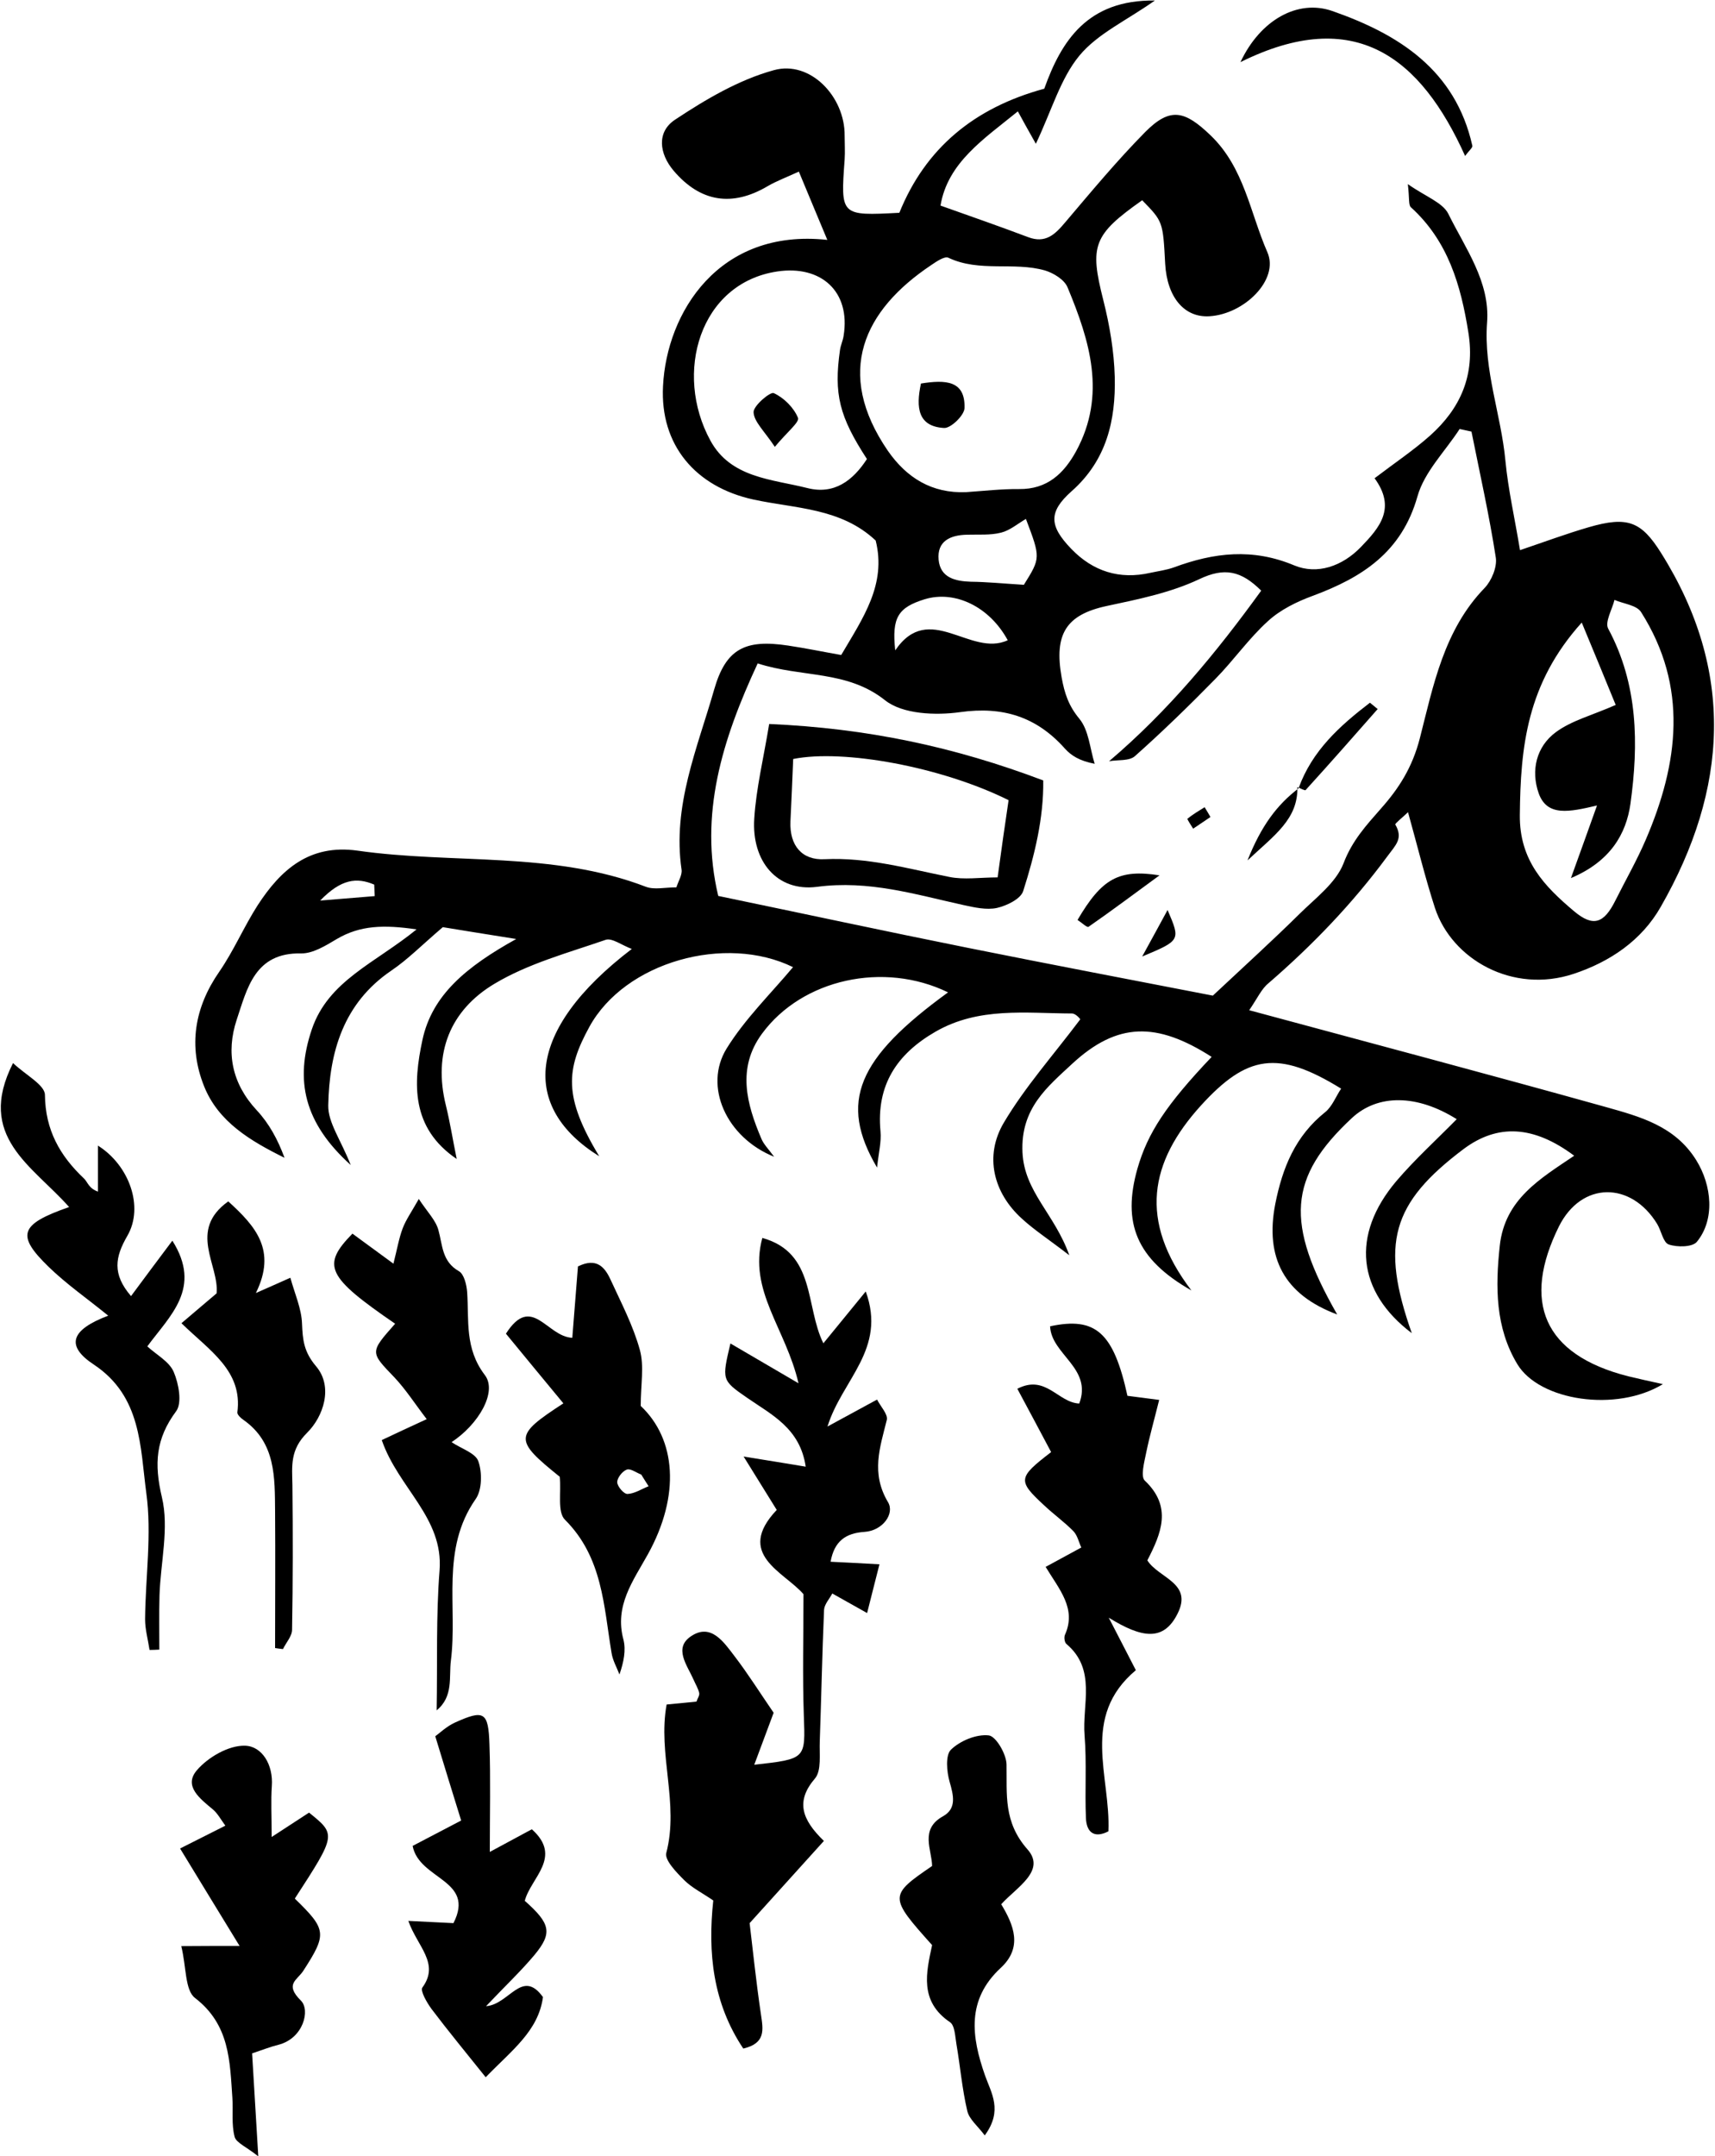 <?xml version="1.0" encoding="utf-8"?>
<!DOCTYPE svg PUBLIC "-//W3C//DTD SVG 1.1//EN" "http://www.w3.org/Graphics/SVG/1.1/DTD/svg11.dtd">
<svg artist="zl2017" version="1.1" id="zlIcon-lauki-sheep-tech" xmlns="http://www.w3.org/2000/svg" xmlns:xlink="http://www.w3.org/1999/xlink" x="0px" y="0px"
	 width="1000px" height="1256.5px" viewBox="0 0 1000 1256.5" enable-background="new 0 0 1000 1256.5" xml:space="preserve">
<path fill-rule="evenodd" clip-rule="evenodd" d="M728.4,588.7c71.5,19.3,139.8,37.4,207.9,56.4c19.9,5.6,40.3,11,52.7,30.9
	c9.3,14.9,11,34.8,0.4,47.7c-2.6,3.1-11.5,3.2-16.4,1.5c-3.2-1.1-4.3-7.9-6.7-11.9c-15.2-24.9-44.1-25-57.3,1.4
	c-21.7,43.8-9.2,74.7,40.3,87.3c6.1,1.5,12.2,2.8,20.3,4.6c-27.1,16.5-72,9.8-84.9-11.7c-12.8-21.3-12.8-44.9-10.2-68.9
	c2.9-27.2,23.7-39.2,43.4-52.5c-23.7-17.7-44.7-18.7-64.5-3.9c-42,31.6-48.6,55.1-30.2,107.3c-31.9-24.1-35.6-57.1-9.1-88.5
	c10.9-12.8,23.5-24.2,35.3-36.2c-23.1-14.5-46-14.8-61.2-0.6c-37,34.5-39,61.1-8.5,114.4c-30.9-11.5-42.2-33.1-36.1-64.4
	c4.2-21.2,11.7-39.6,29.1-53.5c4.1-3.3,6.2-9.1,9.3-13.7c-36.8-22.7-54.9-19.7-81.9,10c-29.6,32.7-36.5,66.8-5.4,107.6
	c-32.2-18.3-40.4-39.4-31.5-70.9c6-21,16.9-37.4,43.3-65.2c-32-20.5-55-20.3-81.3,4c-14.5,13.5-30.2,26-29,51.7
	c1.1,23,18.7,35.7,27.3,59.9c-12.2-9.4-20.4-14.7-27.5-21.2c-16.7-15-22.3-36.6-10.6-56.2c12.3-20.7,28.6-39,44.5-60.1
	c0.2,0.2-2.4-3.4-4.9-3.4c-27-0.1-54.3-3.9-79.5,10.6c-22.6,13-34.6,31.2-32.1,58c0.6,6.2-1.1,12.6-2,21.2
	c-22.5-38.2-11.5-63.7,41.4-102.1c-37.3-18.2-85-7.9-108.5,24.1c-14.7,20-9,40.9-0.3,61.3c1.3,3.1,3.9,5.7,7.4,10.4
	c-27.9-11.2-41.3-41.1-27.7-63.1c10.7-17.3,25.8-32,38.7-47.4c-39.3-19.3-98-3.2-118.8,34.9c-13.5,24.7-15.2,40.6,5.8,75.3
	c-45.4-28.2-43.6-73.1,19-120.8c-5.9-2.2-11.6-6.6-15.3-5.3c-22,7.6-45.1,13.8-64.8,25.6c-25.8,15.4-35.9,40.4-28.3,70.9
	c2.4,9.8,4,19.9,6.3,31.2c-26.8-18.2-25.4-44.1-20-69.3c5.6-26.2,25.5-42.7,54.7-58.9c-20.5-3.3-33.9-5.4-42.8-6.9
	c-12.2,10.4-20.4,18.8-30,25.3c-28,19-36.2,47.5-36.8,78.6c-0.2,9.9,7.3,20,13.1,34.7c-27.3-24.6-32.7-49.4-22.7-79
	c9.6-28.4,36.9-38.6,61.1-58.3c-19.1-2.8-32.9-2.4-46.5,5.6c-6.4,3.8-13.9,8.5-20.8,8.4c-27.1-0.6-31.5,20.5-37.6,38.7
	c-6.3,19.1-2.8,37.1,11.7,52.7c7.2,7.7,12.3,17.1,16.2,27.7c-19.8-9.8-38.6-20.9-46.9-41.7c-9.3-23.2-5.7-45.8,8.9-66.8
	c8.4-12.2,14.3-26.1,22.3-38.6c13.5-20.8,30.2-35.8,58.2-31.9c56,8,113.9,0.2,168.3,21.1c4.9,1.8,11,0.3,17.7,0.3
	c1.1-3.6,3.5-7.2,3-10.4c-5.4-37.1,9.2-70.6,19-104.8c6.8-23.8,18-29.5,43.1-25.7c10.1,1.5,20.2,3.6,31,5.5
	c12.7-21.6,26.5-41.1,20.1-66.7c-20.3-19.1-46.9-18.6-71.3-23.9c-33.9-7.4-54.5-31.9-52.7-66.1c2.1-42.7,32.4-92.1,95.8-85.2
	c-5.4-13-10.6-25.3-16.6-39.8c-7.1,3.3-12.9,5.4-18.2,8.5c-20.7,12.2-39.2,9.3-54.8-9c-8.5-10-10-22.7,0.9-29.8
	c17.8-11.8,37.1-23.2,57.5-28.8c21.2-5.9,41.5,15.4,41.3,38.1c0,4.7,0.3,9.3,0,14c-2.4,32.8-2.4,32.8,31.9,31
	c15.2-37.6,43.6-61.2,84.5-72.3c10-28,25.3-51.9,64.5-51.4c-16.6,11.7-33.4,19.3-44,32.1c-11,13.3-16,31.5-25.4,51.4
	c-4.9-8.7-7.3-13-10.5-18.9c-19.8,16.1-40.9,29.8-45.1,54.9c18,6.4,34.7,12.2,51.1,18.4c10.1,3.8,15.6-1.5,21.5-8.5
	c15.2-17.9,30.3-36.1,46.8-52.8c14.6-14.7,23.1-12.4,38.1,2c19.6,18.8,23,45.1,33.1,68.1c7,16-13.5,36.1-33.8,37.3
	c-14.6,0.9-24.7-11-25.8-30.6c-1.3-24.6-1.3-24.6-13.4-37c-28.7,20.2-30.7,26.5-22.7,58.1c3.7,14.6,6.3,29.8,6.7,44.9
	c0.6,25.2-4.7,48.5-25.2,66.6c-13.6,12.1-13,20.2-0.2,33.5c12.7,13.2,28.2,18.1,46.2,14c4.6-1,9.4-1.6,13.8-3.2
	c23.3-8.6,45.8-11.3,70.1-1.1c13.3,5.5,27.9,0.6,38.9-10.8c10.9-11.3,20.6-22.6,7.9-40c11.7-8.9,22.6-16.2,32.3-24.8
	c17.8-15.9,26.4-35.2,22.4-60.1c-4.4-27.7-11.9-53.4-33.5-73c-1.5-1.3-0.8-5.1-1.8-13.5c10.4,7.3,20.3,10.7,23.6,17.3
	c9.9,20.1,24.4,39.6,22.6,63.3c-2.1,27.9,8.2,53.7,10.7,80.7c1.6,16.7,5.4,33.2,8.5,52c14.2-4.8,27.1-9.6,40.2-13.4
	c22.5-6.5,30.5-3.4,42.1,15.1c43.2,68.7,39,137.6-0.2,206.1c-11.2,19.7-29.7,32.1-50.8,39.1c-35.6,11.8-71-8.4-80.9-38.4
	c-5.7-17.6-10.1-35.7-15.7-55.8c-3.1,3-7.7,6.6-7.4,7.2c4.7,8.2,0.3,11.8-4.7,18.6c-20.3,27.5-43.6,51.7-69.3,73.9
	C735.6,576.2,733.2,581.7,728.4,588.7z M418.8,522.1c50.1,10.4,97.9,20.7,145.8,30.3c48.8,9.8,97.8,19.1,142.6,27.8
	c18.9-17.7,35-32.3,50.5-47.6c9.3-9.2,21.3-18.1,25.7-29.5c5-13.2,13.2-22.1,21.9-32c10.3-11.6,18.2-23.8,22.6-40.9
	c7.8-30.5,14-63.1,37.8-87.6c4-4.2,7.3-12.1,6.5-17.6c-3.8-24.6-9.3-49-14.2-73.5c-2.3-0.5-4.6-1-6.9-1.5
	c-8.5,13.1-20.6,25-24.6,39.3c-9.2,32.5-32.2,47.2-61,57.9c-9.3,3.4-18.9,8.1-26.1,14.7c-11.2,10.1-20,22.8-30.6,33.6
	c-15.2,15.5-30.8,30.7-47,45.1c-3.3,3-10,2.1-15.1,3c34.6-29.4,62.4-63.1,88.7-99.4c-11.7-11.6-21.4-13.7-36.1-6.7
	c-16.7,7.9-35.5,11.7-53.8,15.6c-24,5.1-30.9,16.5-26.5,41.5c1.7,9.5,4.1,16.7,10.4,24.3c5.5,6.7,6.1,17.3,8.9,26.2
	c-8.9-1.7-13.7-4.8-17.4-8.9c-16.5-18.5-36.1-24.7-61.1-21.2c-14.3,2-33.5,1.2-43.7-6.9c-22.3-17.7-48.3-13.1-74.3-21.5
	C421.1,431,407.5,474.8,418.8,522.1z M563.3,286.8c10.3-0.7,20.6-1.9,30.9-1.8c16.4,0.2,26.1-9,33.3-22.1c17.8-32.8,7.9-64.4-5-95.4
	c-1.8-4.5-8.2-8.4-13.2-9.9c-18.3-5.2-38.2,1.2-56.3-7.4c-2.2-1.1-7.1,2.3-10.2,4.4c-39,26.1-56.5,62.3-25.1,108.1
	C528.7,278.5,543.4,287.6,563.3,286.8z M505.5,267.5c-16.1-24.7-19.4-37.8-15.7-63.6c0.4-2.8,1.7-5.4,2.1-8.2
	c4.2-26-13.3-41.3-38.7-37.5c-45.3,6.8-60.4,59.3-39,98.5c11.9,21.9,35.9,22.5,56.5,27.7C486.4,288.4,497.3,280.1,505.5,267.5z
	 M922.3,362.8c-32.1,35.6-35.7,72.6-36.1,112.1c-0.3,26.6,14.4,41.6,31.6,56.1c11.3,9.5,17.5,7,24.1-6.2
	c5.9-11.8,12.5-23.3,17.7-35.4c19.2-44.6,24.9-89.2-2.7-132.7c-2.6-4.1-10.2-4.8-15.5-7.1c-1.4,5.6-5.7,12.9-3.7,16.7
	c17.5,32.5,17.8,67.3,13,102.1c-2.5,17.6-11.7,33.6-34.7,43.3c5.7-15.7,9.7-27,15.2-42.3c-16.2,3.8-29.1,6.6-34-7.1
	c-4.7-13.3-1.4-27.3,10.1-35.7c9.1-6.7,20.9-9.7,34.8-15.8C936.4,396.8,930.1,381.6,922.3,362.8z M597,340.8
	c9.8-15.7,9.8-15.7,1.2-38.4c-4.8,2.8-9.3,6.7-14.5,8c-6.3,1.6-13.1,1-19.8,1.2c-9.8,0.2-17.6,3.7-16.6,14.6
	c1,10.5,9.7,12.5,18.8,12.8C575.3,339.1,584.3,340,597,340.8z M587.6,373.1c-10.7-19.7-30.9-29.2-48.4-23.9
	c-15.5,4.8-19.3,10.6-17.2,29.8C541.8,349.9,565.8,383.2,587.6,373.1z M218.5,522.2c-0.1-2.2-0.2-4.5-0.3-6.7
	c-10.3-4.4-19.4-3.2-31.5,9.3C200.6,523.7,209.5,522.9,218.5,522.2z"/>
<path fill-rule="evenodd" clip-rule="evenodd" d="M388.7,993.3c6.4-0.6,12-1.2,17.4-1.7c0.6-1.8,1.9-3.6,1.6-5
	c-0.6-2.7-2.2-5.2-3.3-7.8c-3.7-8.4-11.9-18.5-1.3-25.4c11.5-7.6,18.9,3.5,25.1,11.6c7.9,10.3,14.8,21.3,22.9,33.1
	c-3.4,9.1-7.1,19.1-11.3,30.3c30.4-3.4,29.8-3.4,28.9-28.8c-0.8-22.7-0.2-45.4-0.2-70.6c-11.2-13-40.1-23.2-15.6-49.1
	c-5.9-9.5-11.1-17.9-19.3-31.1c15.5,2.5,24.9,4,36.2,5.9c-3.3-22.5-20-30.3-34.4-40.3c-14.6-10.1-14.5-10.3-9.5-31.5
	c11.8,6.9,23.1,13.5,39.7,23.2c-7.4-32-29.4-54-21.1-84.7c31.3,8.7,24.9,39.9,35.6,61.4c8-9.8,14.8-18.1,24.7-30.2
	c12.3,33.7-13.8,51.3-22.3,78.7c11.8-6.4,19.5-10.6,28.9-15.7c2.2,4.2,6.4,8.6,5.7,11.8c-4,16.1-9.4,31.1,0.7,48
	c4,6.7-3.1,16.6-13.7,17.3c-10.8,0.7-17.6,5.2-19.8,17.4c8.4,0.4,16.1,0.8,28.5,1.5c-2.5,10-4.6,17.9-7.2,28.4
	c-8.5-4.8-13.9-7.8-20.3-11.4c-1.7,3.2-4.6,6.3-4.8,9.5c-1.1,25.6-1.6,51.1-2.5,76.7c-0.3,7.4,1.1,17-2.8,21.6
	c-11.4,13.3-7.7,23.9,5.2,36.4c-13.7,15.2-26.6,29.4-43.3,47.9c1.7,14,3.7,33.7,6.6,53.2c1.3,8.9,2.9,16.8-10.3,19.9
	c-17.7-26.5-20.8-55.7-17.5-86.3c-6.4-4.4-12.5-7.4-17-11.9c-4.5-4.5-11.5-11.7-10.4-15.8C396.1,1050.9,383.4,1022.1,388.7,993.3z"
	/>
<path fill-rule="evenodd" clip-rule="evenodd" d="M609.7,913.1c7.6-4.1,14-7.6,20.8-11.3c-1.4-2.9-2.2-7-4.6-9.5
	c-5.3-5.4-11.5-9.8-17-15c-15.7-14.5-15.4-16.2,4-31.1c-6.4-12-12.8-24.1-19.7-36.9c16.6-8.6,23.7,8.1,36.1,8.6
	c7.8-20.7-16.3-28.5-17-45c26.6-5.7,37,3.6,45.1,40.5c5.3,0.7,10.5,1.4,18.5,2.4c-2.8,11.3-5.6,21.1-7.6,30.9
	c-1.1,5.4-3.3,13.7-0.8,16.1c16.2,15.3,9.6,30.8,1.5,46.5c6.7,10.5,26.7,13.1,17.6,31.1c-8.1,16.2-20.7,14.3-40.1,2.3
	c7.8,15.2,11.9,22.9,15.8,30.6c-32.5,27.2-14.6,62-16,93.9c-8.6,4.4-12.8,0.2-13.1-7.7c-0.7-16,0.5-32.2-0.8-48.2
	c-1.5-18,7.1-38.4-10.6-53.3c-1.1-0.9-1.5-4-0.8-5.4C627.8,937.4,617.7,926.3,609.7,913.1z"/>
<path fill-rule="evenodd" clip-rule="evenodd" d="M139.7,1134c-12.7-20.8-23.1-37.7-34.7-56.8c10-5,17.7-8.9,26.4-13.3
	c-2.7-3.7-4.5-7.1-7.2-9.4c-7.4-6.2-17.4-13.6-9.4-22.9c6.5-7.6,18.6-14.6,28.1-14.3c9.9,0.3,16.5,11.1,15.6,23.5
	c-0.6,8.4-0.1,17-0.1,29.7c9.2-6,15.5-10.1,21.8-14.2c15.9,12.8,15.9,12.8-8.3,50.1c18.5,18,18.9,20.5,5,42
	c-3.6,5.6-11.2,7.8-1.4,17.5c5.5,5.5,1.4,22-13.2,25.7c-4.5,1.1-8.7,2.8-15.3,5c1.1,18.7,2.2,36.9,3.6,60c-7-5.6-12.9-7.9-13.8-11.4
	c-1.9-7.2-0.8-15-1.3-22.6c-1.5-21.5-1.5-42.7-21.8-58.3c-5.9-4.5-5-18-8-30.2C118.3,1134,126.2,1134,139.7,1134z"/>
<path fill-rule="evenodd" clip-rule="evenodd" d="M328.5,817.8c-11.9-14.4-22.6-27.3-33.5-40.6c15.1-23.6,23.8,1.8,38.7,2.4
	c1.1-14,2.2-28.2,3.3-41.6c10.8-5.3,15.6,0.3,19,7.7c6.2,13.5,13.2,26.8,17.1,41c2.6,9.4,0.5,20.1,0.5,32.6
	c20.6,19.4,23.2,52.1,4.2,86.4c-8.6,15.5-19.6,30-14.3,49.7c1.6,6.2,0.2,13.1-2.3,20.4c-1.6-4.2-3.9-8.1-4.6-12.5
	c-4.6-27.5-5.2-55.8-27.2-77.7c-4.5-4.5-2.1-15.8-3-25C299.6,839,299.6,836.6,328.5,817.8z M378.2,866.1c-1.4-2.2-2.9-4.5-4.3-6.8
	c-2.9-1.1-6.3-3.7-8.4-2.9c-2.6,0.9-5.7,4.9-5.6,7.4c0.1,2.5,3.9,6.9,6,6.8C370.1,870.4,374.1,867.7,378.2,866.1z"/>
<path fill-rule="evenodd" clip-rule="evenodd" d="M40.3,703.4c-21.3-24.1-54.5-41-32.7-83.9c7.4,7,18.5,12.7,18.6,18.5
	c0.2,20.5,8.7,35.5,22.8,48.8c2.1,2,2.7,5.7,8.1,7.6c0-8.6,0-17.2,0-26.8c18.3,11.5,26.9,35.7,17.2,52.5c-7.2,12.4-9,22.3,2.1,35.2
	c7.8-10.5,15.2-20.5,24.1-32.3c17.5,27.7-1.4,43.6-14.6,61.6c5.3,4.9,12.8,8.8,15.4,14.9c2.9,6.8,5,18.1,1.4,22.9
	c-11.9,16-12.9,30.6-8.3,50.1c4.3,18-0.8,38.1-1.4,57.3c-0.3,10.5-0.1,21-0.1,31.5c-1.9,0.1-3.8,0.2-5.7,0.2
	c-0.9-6-2.6-11.9-2.6-17.9c0.2-24.6,4-49.6,0.7-73.6c-3.6-26.7-2.7-56.3-30.6-74.8c-16.5-10.9-13.6-20.2,8.4-28.5
	c-12.3-10-24.4-18.4-34.8-28.5C9.4,719.8,11.3,713.5,40.3,703.4z"/>
<path fill-rule="evenodd" clip-rule="evenodd" d="M222.6,839.2c9.3-4.4,15.8-7.4,26.2-12.2c-6.9-9-12.2-17.3-18.8-24.3
	c-14.2-14.8-14.5-14.5,0.4-31.3c-39.9-27.4-43.1-33.9-24.9-52.5c7.1,5.2,14.4,10.5,23.9,17.5c2.2-8.6,3.2-14.8,5.4-20.6
	c1.9-5,5.1-9.5,9.4-17.1c5,7.6,9.8,12.3,11.4,18c2.5,8.9,2,18.4,12,24.1c3,1.7,4.5,8,4.8,12.3c1.1,16.5-1.5,32.7,10.3,48.2
	c7.5,9.8-3.8,28.9-19.4,39.1c5.6,3.8,13.9,6.3,15.6,11.1c2.3,6.5,2.2,16.7-1.5,22c-20.6,29.4-10.5,62.8-14.5,94.3
	c-1.2,9.5,1.6,20.8-8.3,28.9c0.5-28-0.4-54.9,1.7-81.5C258.7,884.4,232.3,867.3,222.6,839.2z"/>
<path fill-rule="evenodd" clip-rule="evenodd" d="M240.6,1075.7c8.7-4.6,16.9-8.8,28.3-14.8c-4.9-15.8-9.7-31.3-15.1-49.1
	c2.4-1.7,6.5-5.7,11.3-7.9c17.2-7.8,19.7-6.4,20.3,12.8c0.7,20.1,0.2,40.2,0.2,62.5c8.9-4.8,16.1-8.7,24.5-13.2
	c18.2,16.2-0.7,28.3-4.1,41.7c15,13.3,16.3,18.7,5.6,31.6c-7.8,9.3-16.7,17.7-28.2,29.8c13.6-1,21-22.2,33.2-5.3
	c-2.7,19.8-18.1,30.9-33.4,46.7c-11.2-14-21.7-26.7-31.6-39.8c-2.7-3.7-6.7-10.6-5.3-12.5c10.3-14.1-3-23.9-8.2-38.8
	c10.7,0.5,18.3,0.9,26.3,1.3C277.4,1095.3,244.4,1095.5,240.6,1075.7z"/>
<path fill-rule="evenodd" clip-rule="evenodd" d="M583.8,1109.7c7.4,12.2,12.6,25.2-0.3,37.1c-20.1,18.6-17,40.2-9.2,62.5
	c3.7,10.5,10.6,20.5-0.1,35.1c-4.1-5.5-9.1-9.4-10.2-14.3c-3-12.8-4.1-25.9-6.3-38.8c-0.8-4.5-0.9-11-3.8-12.9
	c-18-12.2-13.8-29-10.4-44.9c-25.2-28.1-25.2-28.9,0-46.1c-0.1-9.4-7.4-21.4,6.4-29c8-4.5,6.1-12.1,3.8-20.1
	c-1.7-5.9-2.5-15.5,0.8-18.7c5.4-5.2,14.8-9.1,22-8.3c4.2,0.4,10.3,10.9,10.4,16.9c0.3,17.6-1.9,33.5,12.2,49.5
	C610.2,1090.2,592.6,1099.9,583.8,1109.7z"/>
<path fill-rule="evenodd" clip-rule="evenodd" d="M160.4,960.4c0-26.6,0.2-53.1,0-79.6c-0.2-19.8,0.5-40.1-18.5-53.4
	c-1.5-1-3.6-3-3.5-4.3c3.2-24.3-16.1-35.9-32.6-52c7.7-6.6,13.7-11.6,20.5-17.4c1.6-16.4-16.9-36.7,6.8-53.6
	c15.9,14.5,28.4,28.4,16.1,53.4c5.7-2.5,11.4-5,20.1-8.9c2.6,9.4,6.5,18,6.8,26.7c0.4,9.5,1,16.4,8.2,24.9
	c10.2,12,4.2,29.4-5.2,38.7c-10.1,10-8.8,19.4-8.6,30.5c0.3,28.1,0.3,56.2-0.2,84.3c0,3.8-3.5,7.5-5.3,11.3
	C163.6,960.9,162,960.6,160.4,960.4z"/>
<path fill-rule="evenodd" clip-rule="evenodd" d="M723.3,36.2c11.5-24.5,33.3-36.8,53.5-29.8c38.7,13.5,71.8,34.3,81.7,78.5
	c0.3,1.1-1.9,2.8-4.2,6C828.5,33.6,790.2,3,723.3,36.2z"/>
<path fill-rule="evenodd" clip-rule="evenodd" d="M448.5,421.9c57.2,2.5,108,13.3,159.8,32.9c0.3,21.9-5,43.5-11.7,64.5
	c-1.5,4.6-9.6,8.5-15.3,9.8c-6.1,1.3-13.2-0.3-19.6-1.7c-28.1-6.2-55.2-14.6-85.3-10.6c-23.4,3-38.2-15-36.6-39.7
	C440.9,459.4,445.2,442,448.5,421.9z M588.1,466.3c-39-19.4-96.3-29.9-125.6-24c-0.5,12-1,24.2-1.6,36.4c-0.6,14,6.7,22.7,19.9,22
	c25.1-1.2,48.5,5.5,72.6,10.3c8.7,1.8,18.1,0.3,28.3,0.3C583.9,495,585.9,481.1,588.1,466.3z"/>
<path fill-rule="evenodd" clip-rule="evenodd" d="M676.1,510.1c-14.4,10.5-27.7,20.5-41.4,30c-0.8,0.6-4.2-2.6-6.4-4
	C642.5,511.9,652.4,506.4,676.1,510.1z"/>
<path fill-rule="evenodd" clip-rule="evenodd" d="M757.2,459.3c7.9-21.9,24.1-36.4,41.6-49.8c1.5,1.2,3,2.5,4.5,3.7
	c-13.9,15.8-27.8,31.6-42,47.2c-0.4,0.5-3.2-1.1-4.8-1.7L757.2,459.3z"/>
<path fill-rule="evenodd" clip-rule="evenodd" d="M756.5,458.6c0.4,18.8-13.3,28-29.1,42.8c8-20.1,17.1-32.3,29.8-42
	C757.2,459.3,756.5,458.6,756.5,458.6z"/>
<path fill-rule="evenodd" clip-rule="evenodd" d="M666,557.4c6-11,10-18.2,14.8-27.1C688.4,548,688.4,548,666,557.4z"/>
<path fill-rule="evenodd" clip-rule="evenodd" d="M705.8,476.1c-3.3,2.3-6.7,4.5-10.1,6.8c-1.2-2-3.6-5.5-3.3-5.8
	c3.1-2.5,6.6-4.6,10-6.7C703.6,472.3,704.7,474.2,705.8,476.1z"/>
<path fill-rule="evenodd" clip-rule="evenodd" d="M537,223.5c14.4-2.3,25.9-1.8,25.4,14.3c-0.1,4.2-8,11.9-12,11.6
	C535.4,248.5,533.9,237.8,537,223.5z"/>
<path fill-rule="evenodd" clip-rule="evenodd" d="M451.8,260.4c-6.2-9.3-12.2-14.7-12.4-20.2c-0.1-3.8,9.8-12.1,11.8-11.1
	c5.9,2.7,11.7,8.5,14.1,14.4C466.3,246,458.8,251.9,451.8,260.4z"/>
</svg>
